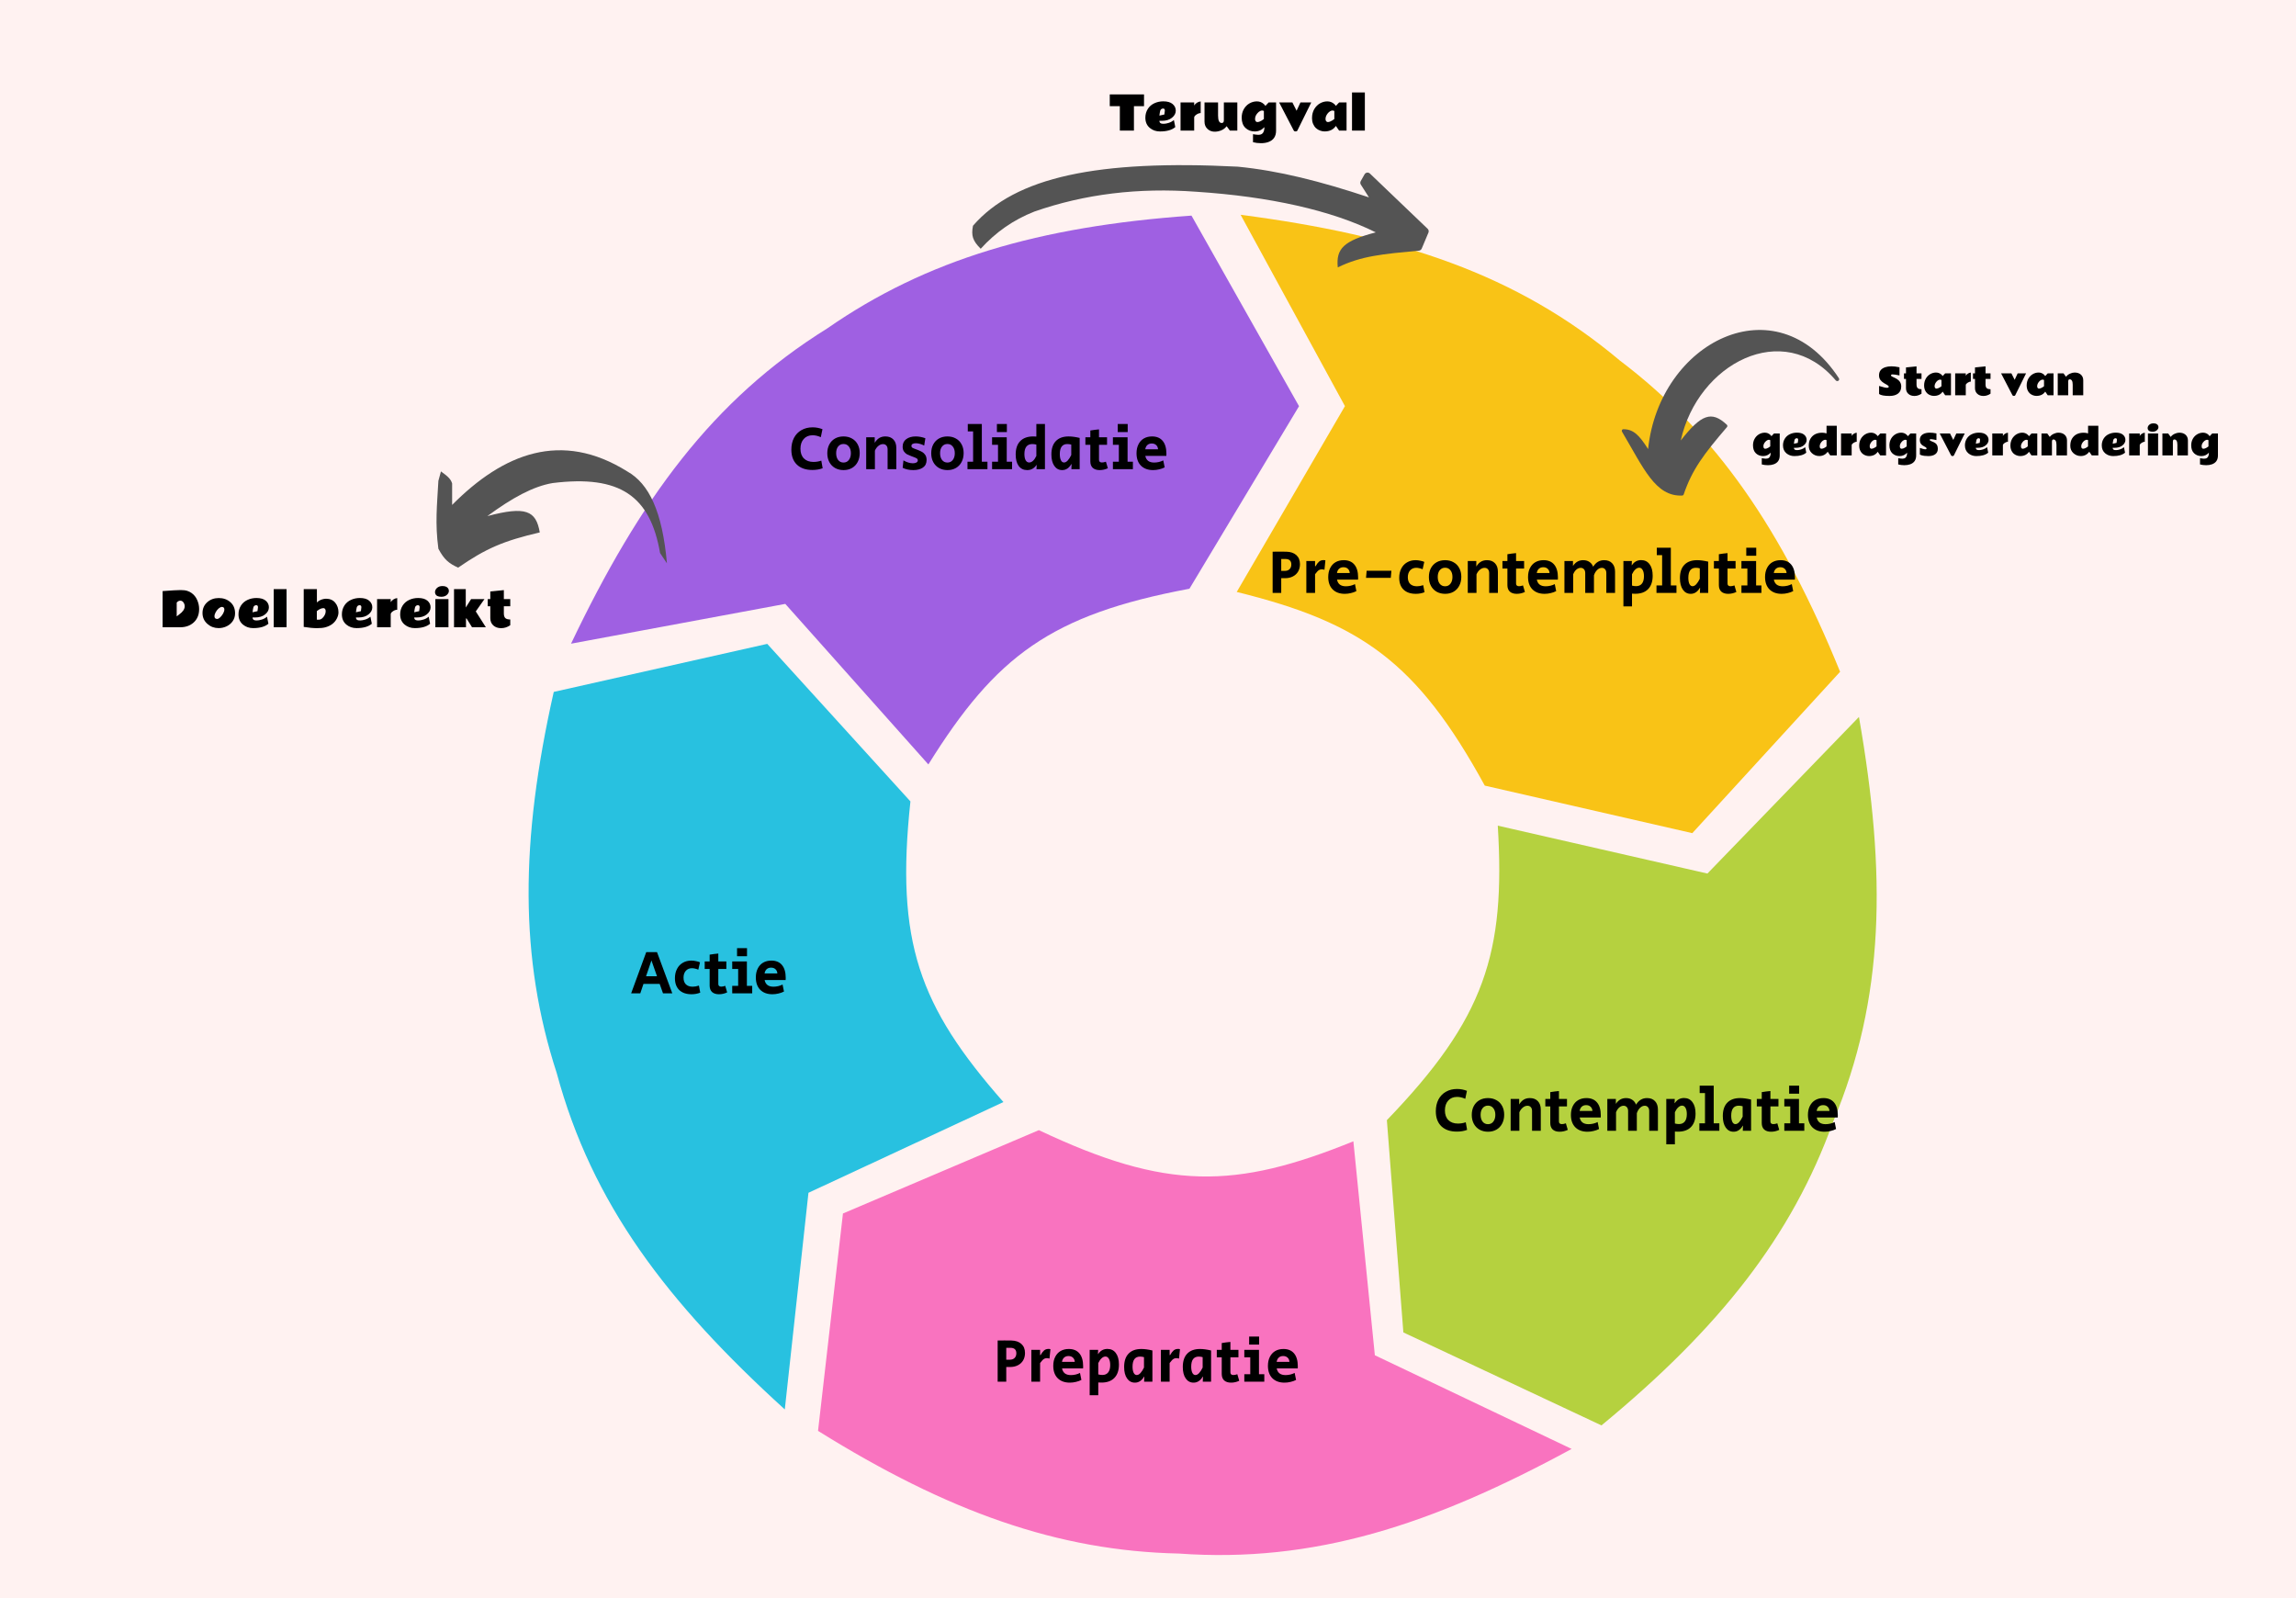 <svg width="1336" height="930" viewBox="0 0 1336 930" fill="none" xmlns="http://www.w3.org/2000/svg">
<rect width="1336" height="930" fill="#FFF2F1"/>
<path d="M490.5 706.112L604.5 657.612C678.748 692.782 718.634 692.078 787.5 664.112L800 788.612L914.5 843.112C832.755 887.519 764.46 909.62 686 903.993C615.757 902.504 551.687 879.759 476 832.612L490.5 706.112Z" fill="#F973BF"/>
<path d="M755.881 236.356L692.113 342.573C611.366 357.726 579.501 381.725 540.197 444.812L456.947 351.399L332.27 374.554C372.338 290.598 414.625 232.593 481.426 191.057C539.147 150.999 604.359 131.77 693.306 125.465L755.881 236.356Z" fill="#9F60E2"/>
<path d="M446.439 374.658L529.765 466.337C520.998 548.024 534.793 585.456 583.872 641.276L470.426 694.066L456.658 820.125C387.816 757.556 344.464 700.343 323.947 624.404C302.229 557.586 302.614 489.6 322.216 402.611L446.439 374.658Z" fill="#28C1E0"/>
<path d="M984.724 484.799L863.963 457.14C824.502 385.081 791.798 362.236 719.63 344.45L782.597 236.322L721.896 124.985C814.141 137.022 882.405 159.222 942.62 209.836C998.612 252.277 1037.13 308.302 1070.72 390.902L984.724 484.799Z" fill="#F9C316"/>
<path d="M816.592 775.319L806.992 651.803C864.011 592.654 876.068 554.627 871.531 480.438L993.514 508.307L1081.69 417.176C1097.7 508.816 1096.86 580.593 1066.5 653.159C1042.68 719.257 1000.68 772.724 931.857 829.416L816.592 775.319Z" fill="#B5D13F"/>
<path d="M384.086 321.809L388.086 327.809C385.423 297.755 377.685 281.422 364.985 274.309C326.717 250.384 292.935 263.726 263.086 293.809V281.309C262.364 279.018 261.108 277.518 256.586 274.309L255.086 279.809C254.306 294.284 253.092 304.303 255.086 319.309C258.552 325.783 261.238 327.834 266.586 330.309C282.717 319.136 293.016 314.716 314.086 309.809C311.914 297.138 306.003 294.353 283.586 300.309C298.119 289.622 310.281 282.991 321.586 281.081C360.76 276.236 378.338 288.555 384.086 321.809Z" fill="#545454"/>
<path d="M566.154 131.369C565.062 137.159 565.982 140.09 570.649 144.75C579.457 135.079 589.587 127.952 601.886 123.106C631.311 112.841 662.398 109.127 696.036 111.571C738.722 114.359 774.827 122.416 800.541 135.209C781.811 140.119 777.339 144.703 778.427 155.586C792.316 148.826 804.668 147.835 825.619 145.852C826.352 145.783 826.994 145.315 827.28 144.636L831.184 135.346C831.505 134.582 831.322 133.699 830.723 133.126L797.126 100.985C796.182 100.082 794.641 100.311 794 101.449L791.792 105.371C791.43 106.014 791.452 106.804 791.848 107.427L796.578 114.849C768.355 105.461 743.975 99.292 720.216 96.979C638.948 92.878 590.835 102.862 566.154 131.369Z" fill="#545454"/>
<path d="M1004.82 247.16C995.872 238.739 989.824 241.18 978 256.311C987.896 211.567 1037.63 185.268 1068.2 221.347C1068.63 221.849 1069.4 221.905 1069.87 221.44C1070.24 221.072 1070.29 220.478 1070 220.042C1033.38 164.124 965.471 199.092 959 261.309C953.733 253.013 950.4 249.797 944.61 249.75C943.869 249.744 943.448 250.561 943.825 251.199C956.412 272.477 963.25 289.043 978.828 288.352C979.231 288.334 979.584 288.059 979.714 287.677C984.642 273.197 991.407 264.233 1004.89 248.526C1005.23 248.127 1005.21 247.52 1004.82 247.16Z" fill="#545454"/>
<path d="M94.622 343.946C99.957 343.55 103.437 343.353 105.063 343.353C106.698 343.353 107.985 343.506 108.926 343.814C109.875 344.113 110.723 344.53 111.47 345.066C112.92 346.095 114.015 347.461 114.753 349.167C115.5 350.872 115.874 352.599 115.874 354.348C115.874 356.097 115.588 357.626 115.017 358.936C114.454 360.236 113.672 361.335 112.67 362.231C110.622 364.086 107.972 365.009 104.72 365H94.622V343.946ZM102.822 350.63V358.659C103.288 358.263 103.793 357.872 104.338 357.485C106.43 355.982 107.476 354.409 107.476 352.766C107.476 351.966 107.238 351.228 106.764 350.551C106.289 349.865 105.669 349.522 104.905 349.522C104.149 349.522 103.455 349.892 102.822 350.63ZM129.809 353.28C129.633 353.192 129.404 353.148 129.123 353.148C128.851 353.148 128.547 353.231 128.213 353.398C127.879 353.557 127.55 353.776 127.225 354.058C126.539 354.655 125.963 355.38 125.498 356.233C125.032 357.085 124.799 357.872 124.799 358.593C124.799 359.305 125.071 359.784 125.616 360.03C125.81 360.118 126.047 360.162 126.328 360.162C126.609 360.162 126.904 360.078 127.211 359.911C127.519 359.735 127.827 359.502 128.134 359.212C128.776 358.606 129.338 357.872 129.822 357.011C130.305 356.141 130.547 355.363 130.547 354.677C130.547 353.992 130.301 353.526 129.809 353.28ZM127.251 365.488C124.737 365.488 122.571 364.692 120.751 363.102C118.809 361.414 117.838 359.292 117.838 356.734C117.838 354.167 118.748 352.071 120.567 350.445C122.386 348.811 124.632 347.993 127.304 347.993C129.976 347.993 132.221 348.793 134.041 350.393C135.86 351.983 136.774 354.115 136.783 356.787C136.792 358.5 136.356 360.017 135.478 361.335C134.599 362.653 133.425 363.673 131.958 364.394C130.49 365.114 128.921 365.479 127.251 365.488ZM150.111 353.306C150.111 352.533 149.751 352.146 149.03 352.146C148.204 352.225 147.668 352.651 147.422 353.425C147.299 353.794 147.211 354.225 147.158 354.717C147.114 355.2 147.044 355.719 146.947 356.272L149.834 355.626L150.085 353.609L150.111 353.306ZM148.332 359.305C148.332 359.305 148.09 359.305 147.606 359.305C147.378 359.305 147.158 359.296 146.947 359.278C146.947 360.324 147.505 360.896 148.622 360.992C148.929 361.019 149.228 361.032 149.518 361.032C150.265 361.032 151.201 360.86 152.326 360.518C153.46 360.175 154.475 359.617 155.372 358.843L156.189 362.943C154.229 364.64 151.267 365.488 147.303 365.488C145.027 365.488 143.071 364.824 141.437 363.497C139.661 362.047 138.773 360.039 138.773 357.472C138.773 355.539 139.274 353.803 140.276 352.265C141.208 350.858 142.469 349.791 144.06 349.061C145.651 348.332 147.369 347.967 149.215 347.967C151.605 347.967 153.412 348.49 154.633 349.536C155.864 350.582 156.475 351.874 156.466 353.412C156.466 354.95 155.732 356.316 154.264 357.512C152.796 358.707 150.819 359.305 148.332 359.305ZM166.749 365H159.274V342.812H166.749V365ZM189.24 365.04C188.062 365.356 186.45 365.514 184.402 365.514C182.354 365.514 179.796 365.272 176.729 364.789V342.812H184.402V350.551C185.536 349.479 186.911 348.797 188.528 348.507C188.968 348.428 189.354 348.389 189.688 348.389C191.982 348.389 193.767 349.158 195.041 350.696C196.315 352.234 196.953 354.115 196.953 356.338C196.953 357.525 196.614 358.76 195.938 360.043C194.619 362.539 192.387 364.205 189.24 365.04ZM188.199 353.873C187.047 353.873 185.769 354.449 184.362 355.6V360.57H185.667C186.546 360.57 187.403 360.039 188.238 358.975C189.082 357.903 189.504 356.804 189.504 355.679C189.504 354.879 189.271 354.33 188.805 354.031C188.638 353.926 188.436 353.873 188.199 353.873ZM210.281 353.306C210.281 352.533 209.921 352.146 209.2 352.146C208.374 352.225 207.838 352.651 207.592 353.425C207.469 353.794 207.381 354.225 207.328 354.717C207.284 355.2 207.214 355.719 207.117 356.272L210.004 355.626L210.255 353.609L210.281 353.306ZM208.501 359.305C208.501 359.305 208.26 359.305 207.776 359.305C207.548 359.305 207.328 359.296 207.117 359.278C207.117 360.324 207.675 360.896 208.792 360.992C209.099 361.019 209.398 361.032 209.688 361.032C210.435 361.032 211.371 360.86 212.496 360.518C213.63 360.175 214.645 359.617 215.542 358.843L216.359 362.943C214.399 364.64 211.437 365.488 207.473 365.488C205.197 365.488 203.241 364.824 201.606 363.497C199.831 362.047 198.943 360.039 198.943 357.472C198.943 355.539 199.444 353.803 200.446 352.265C201.378 350.858 202.639 349.791 204.23 349.061C205.821 348.332 207.539 347.967 209.385 347.967C211.775 347.967 213.582 348.49 214.803 349.536C216.034 350.582 216.645 351.874 216.636 353.412C216.636 354.95 215.902 356.316 214.434 357.512C212.966 358.707 210.989 359.305 208.501 359.305ZM231.138 354.796C230.329 354.796 229.499 355.09 228.646 355.679C227.793 356.268 227.363 356.826 227.354 357.354V365H219.417V348.613H227.354V350.366C227.802 349.689 228.356 349.149 229.015 348.745C229.683 348.34 230.391 348.099 231.138 348.02V354.796ZM244.189 353.306C244.189 352.533 243.829 352.146 243.108 352.146C242.282 352.225 241.746 352.651 241.5 353.425C241.377 353.794 241.289 354.225 241.236 354.717C241.192 355.2 241.122 355.719 241.025 356.272L243.913 355.626L244.163 353.609L244.189 353.306ZM242.41 359.305C242.41 359.305 242.168 359.305 241.685 359.305C241.456 359.305 241.236 359.296 241.025 359.278C241.025 360.324 241.583 360.896 242.7 360.992C243.007 361.019 243.306 361.032 243.596 361.032C244.343 361.032 245.279 360.86 246.404 360.518C247.538 360.175 248.553 359.617 249.45 358.843L250.267 362.943C248.307 364.64 245.345 365.488 241.381 365.488C239.105 365.488 237.149 364.824 235.515 363.497C233.739 362.047 232.852 360.039 232.852 357.472C232.852 355.539 233.353 353.803 234.354 352.265C235.286 350.858 236.547 349.791 238.138 349.061C239.729 348.332 241.447 347.967 243.293 347.967C245.684 347.967 247.49 348.49 248.711 349.536C249.942 350.582 250.553 351.874 250.544 353.412C250.544 354.95 249.81 356.316 248.342 357.512C246.875 358.707 244.897 359.305 242.41 359.305ZM257.386 341.019C258.678 341.019 259.636 341.292 260.26 341.836C260.884 342.373 261.192 343.058 261.183 343.893C261.183 344.728 260.783 345.497 259.983 346.2C259.192 346.903 258.133 347.255 256.806 347.255C254.943 347.255 253.783 346.692 253.326 345.567C253.194 345.251 253.128 344.899 253.128 344.513C253.128 344.126 253.22 343.722 253.405 343.3C253.589 342.878 253.866 342.5 254.235 342.166C255.053 341.401 256.103 341.019 257.386 341.019ZM260.959 365H253.326V348.613H260.959V365ZM271.374 359.687C271.251 359.889 271.176 360.039 271.15 360.135V365H264.189V342.812H271.018V353.504L274.129 348.613H281.895L276.845 355.771L282.712 365H274.67L271.374 359.687ZM296.911 363.813C295.241 364.947 293.47 365.514 291.598 365.514C289.734 365.514 288.218 364.987 287.049 363.932C285.88 362.869 285.296 361.44 285.296 359.647V352.792H283.793V348.613H285.296V344.183L293.18 343.379V348.613H296.911V352.792H293.18V356.932C293.18 358.171 293.457 359.072 294.01 359.634C294.573 360.188 295.54 360.465 296.911 360.465V363.813Z" fill="black"/>
<path d="M472.716 273.468C468.876 273.468 465.876 272.436 463.716 270.372C461.556 268.308 460.476 265.392 460.476 261.624C460.476 259.056 460.98 256.788 461.988 254.82C463.02 252.852 464.472 251.34 466.344 250.284C468.216 249.204 470.376 248.664 472.824 248.664C474.816 248.664 476.736 249.024 478.584 249.744L477.612 254.388C475.98 253.644 474.396 253.272 472.86 253.272C470.676 253.272 468.948 253.992 467.676 255.432C466.404 256.848 465.768 258.744 465.768 261.12C465.768 263.544 466.44 265.428 467.784 266.772C469.128 268.116 470.988 268.788 473.364 268.788C474.924 268.788 476.436 268.536 477.9 268.032L478.692 272.46C476.94 273.132 474.948 273.468 472.716 273.468ZM490.861 273.54C488.989 273.54 487.333 273.132 485.893 272.316C484.477 271.5 483.373 270.36 482.581 268.896C481.789 267.408 481.393 265.692 481.393 263.748C481.393 261.804 481.777 260.1 482.545 258.636C483.337 257.148 484.441 255.996 485.857 255.18C487.297 254.364 488.953 253.956 490.825 253.956C492.697 253.956 494.341 254.364 495.757 255.18C497.197 255.972 498.301 257.1 499.069 258.564C499.861 260.028 500.257 261.72 500.257 263.64C500.257 265.584 499.861 267.312 499.069 268.824C498.301 270.312 497.197 271.476 495.757 272.316C494.341 273.132 492.709 273.54 490.861 273.54ZM490.825 269.148C492.121 269.148 493.153 268.656 493.921 267.672C494.713 266.664 495.109 265.344 495.109 263.712C495.109 262.08 494.713 260.784 493.921 259.824C493.153 258.84 492.121 258.348 490.825 258.348C489.529 258.348 488.485 258.84 487.693 259.824C486.925 260.784 486.541 262.08 486.541 263.712C486.541 265.344 486.925 266.664 487.693 267.672C488.485 268.656 489.529 269.148 490.825 269.148ZM504.02 254.46H508.988V257.664C509.756 256.392 510.644 255.456 511.652 254.856C512.66 254.256 513.836 253.956 515.18 253.956C517.172 253.956 518.732 254.556 519.86 255.756C520.988 256.932 521.552 258.576 521.552 260.688V273H516.476V261.48C516.476 260.52 516.236 259.776 515.756 259.248C515.276 258.696 514.628 258.42 513.812 258.42C512.852 258.42 511.94 258.78 511.076 259.5C510.212 260.22 509.552 261.132 509.096 262.236V273H504.02V254.46ZM531.427 273.54C530.251 273.54 529.111 273.42 528.007 273.18C526.927 272.94 526.003 272.616 525.235 272.208L525.703 267.888C526.519 268.392 527.419 268.8 528.403 269.112C529.387 269.424 530.311 269.58 531.175 269.58C531.991 269.58 532.675 269.436 533.227 269.148C533.779 268.836 534.055 268.392 534.055 267.816C534.055 267.36 533.863 267.012 533.479 266.772C533.095 266.508 532.363 266.184 531.283 265.8L530.311 265.44C529.279 265.056 528.439 264.696 527.791 264.36C527.143 264 526.555 263.46 526.027 262.74C525.499 262.02 525.235 261.072 525.235 259.896C525.235 258.024 525.931 256.572 527.323 255.54C528.739 254.484 530.575 253.956 532.831 253.956C534.607 253.956 536.479 254.304 538.447 255L537.763 259.284C537.067 258.876 536.275 258.552 535.387 258.312C534.523 258.048 533.707 257.916 532.939 257.916C532.147 257.916 531.511 258.048 531.031 258.312C530.575 258.576 530.347 258.96 530.347 259.464C530.347 259.944 530.539 260.304 530.923 260.544C531.307 260.784 531.955 261.06 532.867 261.372C533.587 261.636 534.007 261.792 534.127 261.84C535.135 262.248 535.975 262.644 536.647 263.028C537.319 263.412 537.907 263.988 538.411 264.756C538.915 265.5 539.167 266.46 539.167 267.636C539.167 269.604 538.459 271.08 537.043 272.064C535.627 273.048 533.755 273.54 531.427 273.54ZM551.33 273.54C549.458 273.54 547.802 273.132 546.362 272.316C544.946 271.5 543.842 270.36 543.05 268.896C542.258 267.408 541.862 265.692 541.862 263.748C541.862 261.804 542.246 260.1 543.014 258.636C543.806 257.148 544.91 255.996 546.326 255.18C547.766 254.364 549.422 253.956 551.294 253.956C553.166 253.956 554.81 254.364 556.226 255.18C557.666 255.972 558.77 257.1 559.538 258.564C560.33 260.028 560.726 261.72 560.726 263.64C560.726 265.584 560.33 267.312 559.538 268.824C558.77 270.312 557.666 271.476 556.226 272.316C554.81 273.132 553.178 273.54 551.33 273.54ZM551.294 269.148C552.59 269.148 553.622 268.656 554.39 267.672C555.182 266.664 555.578 265.344 555.578 263.712C555.578 262.08 555.182 260.784 554.39 259.824C553.622 258.84 552.59 258.348 551.294 258.348C549.998 258.348 548.954 258.84 548.162 259.824C547.394 260.784 547.01 262.08 547.01 263.712C547.01 265.344 547.394 266.664 548.162 267.672C548.954 268.656 549.998 269.148 551.294 269.148ZM562.957 268.644H566.233V251.04H563.137V246.72H571.309V268.644H574.585V273H562.957V268.644ZM580.078 246.72H585.874V251.4H580.078V246.72ZM577.27 268.644H580.726V258.816H577.27V254.46H585.802V268.644H588.898V273H577.27V268.644ZM597.706 273.54C595.618 273.54 593.974 272.748 592.774 271.164C591.598 269.556 591.01 267.324 591.01 264.468C591.01 261.084 591.886 258.492 593.638 256.692C595.414 254.868 597.934 253.956 601.198 253.956C601.606 253.956 602.218 253.98 603.034 254.028V246.72H608.038V273H603.106L603.214 270.588H603.07C602.446 271.548 601.678 272.28 600.766 272.784C599.878 273.288 598.858 273.54 597.706 273.54ZM598.858 269.112C599.626 269.112 600.37 268.788 601.09 268.14C601.81 267.468 602.458 266.52 603.034 265.296V258.708C602.218 258.492 601.438 258.384 600.694 258.384C599.182 258.384 598.03 258.876 597.238 259.86C596.47 260.844 596.086 262.284 596.086 264.18C596.086 265.716 596.326 266.928 596.806 267.816C597.31 268.68 597.994 269.112 598.858 269.112ZM618.052 273.54C616.132 273.54 614.608 272.724 613.48 271.092C612.352 269.46 611.788 267.24 611.788 264.432C611.788 261.024 612.652 258.432 614.38 256.656C616.108 254.856 618.592 253.956 621.832 253.956C623.656 253.956 625.792 254.244 628.24 254.82V273H623.416L623.524 270.048H623.38C622.756 271.176 621.988 272.04 621.076 272.64C620.188 273.24 619.18 273.54 618.052 273.54ZM619.132 269.112C619.876 269.112 620.608 268.716 621.328 267.924C622.048 267.132 622.72 266.076 623.344 264.756V258.708C622.576 258.492 621.808 258.384 621.04 258.384C619.6 258.384 618.508 258.876 617.764 259.86C617.044 260.844 616.684 262.296 616.684 264.216C616.684 265.728 616.9 266.928 617.332 267.816C617.764 268.68 618.364 269.112 619.132 269.112ZM639.882 273.54C638.154 273.54 636.81 273.108 635.85 272.244C634.914 271.356 634.446 270.108 634.446 268.5V258.816H631.566V254.46H634.446V250.5C636.15 250.212 637.83 249.996 639.486 249.852V254.46H644.166V258.816H639.486V267.564C639.486 268.068 639.63 268.452 639.918 268.716C640.23 268.98 640.662 269.112 641.214 269.112C641.886 269.112 642.654 268.956 643.518 268.644L644.634 272.46C643.098 273.18 641.514 273.54 639.882 273.54ZM650.391 246.72H656.187V251.4H650.391V246.72ZM647.583 268.644H651.039V258.816H647.583V254.46H656.115V268.644H659.211V273H647.583V268.644ZM670.971 273.54C667.971 273.54 665.607 272.676 663.879 270.948C662.175 269.22 661.323 266.82 661.323 263.748C661.323 261.756 661.695 260.028 662.439 258.564C663.183 257.076 664.227 255.936 665.571 255.144C666.939 254.352 668.535 253.956 670.359 253.956C673.047 253.956 675.111 254.82 676.551 256.548C677.991 258.276 678.711 260.772 678.711 264.036C678.711 264.588 678.699 264.996 678.675 265.26H666.435C666.675 266.532 667.227 267.504 668.091 268.176C668.955 268.824 670.119 269.148 671.583 269.148C672.471 269.148 673.395 269.04 674.355 268.824C675.315 268.584 676.155 268.272 676.875 267.888L677.703 271.956C676.743 272.46 675.675 272.844 674.499 273.108C673.347 273.396 672.171 273.54 670.971 273.54ZM673.851 261.444C673.779 260.412 673.419 259.596 672.771 258.996C672.123 258.372 671.259 258.06 670.179 258.06C669.147 258.06 668.295 258.36 667.623 258.96C666.975 259.56 666.567 260.388 666.399 261.444H673.851Z" fill="black"/>
<path d="M740.52 321.024C741.216 321 742.536 320.988 744.48 320.988C746.448 320.988 747.78 321 748.476 321.024C750.948 321.072 752.892 321.732 754.308 323.004C755.724 324.276 756.432 326.04 756.432 328.296C756.432 329.904 756.072 331.332 755.352 332.58C754.632 333.804 753.612 334.752 752.292 335.424C750.996 336.096 749.52 336.432 747.864 336.432H745.524V345H740.52V321.024ZM747.648 332.184C748.824 332.184 749.736 331.848 750.384 331.176C751.056 330.504 751.392 329.592 751.392 328.44C751.392 326.328 750.228 325.272 747.9 325.272H745.524V332.184H747.648ZM760.136 326.46H765.212V329.484H765.5C766.196 328.26 766.88 327.36 767.552 326.784C768.248 326.208 769.112 325.92 770.144 325.92C770.576 325.92 770.936 325.968 771.224 326.064L770.684 331.536C770.06 331.368 769.556 331.284 769.172 331.284C768.62 331.284 768.128 331.392 767.696 331.608C767.288 331.824 766.916 332.112 766.58 332.472C766.268 332.832 765.812 333.384 765.212 334.128V345H760.136V326.46ZM782.522 345.54C779.522 345.54 777.158 344.676 775.43 342.948C773.726 341.22 772.874 338.82 772.874 335.748C772.874 333.756 773.246 332.028 773.99 330.564C774.734 329.076 775.778 327.936 777.122 327.144C778.49 326.352 780.086 325.956 781.91 325.956C784.598 325.956 786.662 326.82 788.102 328.548C789.542 330.276 790.262 332.772 790.262 336.036C790.262 336.588 790.25 336.996 790.226 337.26H777.986C778.226 338.532 778.778 339.504 779.642 340.176C780.506 340.824 781.67 341.148 783.134 341.148C784.022 341.148 784.946 341.04 785.906 340.824C786.866 340.584 787.706 340.272 788.426 339.888L789.254 343.956C788.294 344.46 787.226 344.844 786.05 345.108C784.898 345.396 783.722 345.54 782.522 345.54ZM785.402 333.444C785.33 332.412 784.97 331.596 784.322 330.996C783.674 330.372 782.81 330.06 781.73 330.06C780.698 330.06 779.846 330.36 779.174 330.96C778.526 331.56 778.118 332.388 777.95 333.444H785.402ZM795.227 332.112H809.627L809.267 336.252H794.867L795.227 332.112ZM823.863 345.54C820.791 345.54 818.403 344.724 816.699 343.092C815.019 341.46 814.179 339.156 814.179 336.18C814.179 334.164 814.575 332.388 815.367 330.852C816.159 329.292 817.275 328.092 818.715 327.252C820.155 326.388 821.823 325.956 823.719 325.956C824.607 325.956 825.531 326.064 826.491 326.28C827.475 326.472 828.231 326.7 828.759 326.964L827.787 331.248C827.235 330.984 826.623 330.78 825.951 330.636C825.303 330.468 824.691 330.384 824.115 330.384C822.627 330.384 821.427 330.888 820.515 331.896C819.627 332.904 819.183 334.236 819.183 335.892C819.183 337.572 819.639 338.868 820.551 339.78C821.487 340.692 822.807 341.148 824.511 341.148C825.639 341.148 826.851 340.932 828.147 340.5L828.903 344.604C827.343 345.228 825.663 345.54 823.863 345.54ZM840.912 345.54C839.04 345.54 837.384 345.132 835.944 344.316C834.528 343.5 833.424 342.36 832.632 340.896C831.84 339.408 831.444 337.692 831.444 335.748C831.444 333.804 831.828 332.1 832.596 330.636C833.388 329.148 834.492 327.996 835.908 327.18C837.348 326.364 839.004 325.956 840.876 325.956C842.748 325.956 844.392 326.364 845.808 327.18C847.248 327.972 848.352 329.1 849.12 330.564C849.912 332.028 850.308 333.72 850.308 335.64C850.308 337.584 849.912 339.312 849.12 340.824C848.352 342.312 847.248 343.476 845.808 344.316C844.392 345.132 842.76 345.54 840.912 345.54ZM840.876 341.148C842.172 341.148 843.204 340.656 843.972 339.672C844.764 338.664 845.16 337.344 845.16 335.712C845.16 334.08 844.764 332.784 843.972 331.824C843.204 330.84 842.172 330.348 840.876 330.348C839.58 330.348 838.536 330.84 837.744 331.824C836.976 332.784 836.592 334.08 836.592 335.712C836.592 337.344 836.976 338.664 837.744 339.672C838.536 340.656 839.58 341.148 840.876 341.148ZM854.07 326.46H859.038V329.664C859.806 328.392 860.694 327.456 861.702 326.856C862.71 326.256 863.886 325.956 865.23 325.956C867.222 325.956 868.782 326.556 869.91 327.756C871.038 328.932 871.602 330.576 871.602 332.688V345H866.526V333.48C866.526 332.52 866.286 331.776 865.806 331.248C865.326 330.696 864.678 330.42 863.862 330.42C862.902 330.42 861.99 330.78 861.126 331.5C860.262 332.22 859.602 333.132 859.146 334.236V345H854.07V326.46ZM882.566 345.54C880.838 345.54 879.494 345.108 878.534 344.244C877.598 343.356 877.13 342.108 877.13 340.5V330.816H874.25V326.46H877.13V322.5C878.834 322.212 880.514 321.996 882.17 321.852V326.46H886.85V330.816H882.17V339.564C882.17 340.068 882.314 340.452 882.602 340.716C882.914 340.98 883.346 341.112 883.898 341.112C884.57 341.112 885.338 340.956 886.202 340.644L887.318 344.46C885.782 345.18 884.198 345.54 882.566 345.54ZM898.783 345.54C895.783 345.54 893.419 344.676 891.691 342.948C889.987 341.22 889.135 338.82 889.135 335.748C889.135 333.756 889.507 332.028 890.251 330.564C890.995 329.076 892.039 327.936 893.383 327.144C894.751 326.352 896.347 325.956 898.171 325.956C900.859 325.956 902.923 326.82 904.363 328.548C905.803 330.276 906.523 332.772 906.523 336.036C906.523 336.588 906.511 336.996 906.487 337.26H894.247C894.487 338.532 895.039 339.504 895.903 340.176C896.767 340.824 897.931 341.148 899.395 341.148C900.283 341.148 901.207 341.04 902.167 340.824C903.127 340.584 903.967 340.272 904.687 339.888L905.515 343.956C904.555 344.46 903.487 344.844 902.311 345.108C901.159 345.396 899.983 345.54 898.783 345.54ZM901.663 333.444C901.591 332.412 901.231 331.596 900.583 330.996C899.935 330.372 899.071 330.06 897.991 330.06C896.959 330.06 896.107 330.36 895.435 330.96C894.787 331.56 894.379 332.388 894.211 333.444H901.663ZM910.32 326.46H915.288V329.34C916.752 327.084 918.732 325.956 921.228 325.956C922.644 325.956 923.844 326.292 924.828 326.964C925.836 327.612 926.568 328.548 927.024 329.772C927.864 328.452 928.8 327.492 929.832 326.892C930.888 326.268 932.088 325.956 933.432 325.956C935.424 325.956 936.972 326.556 938.076 327.756C939.204 328.932 939.768 330.576 939.768 332.688V345H934.692V333.48C934.692 332.52 934.452 331.776 933.972 331.248C933.516 330.696 932.892 330.42 932.1 330.42C931.116 330.42 930.204 330.828 929.364 331.644C928.524 332.46 927.9 333.504 927.492 334.776V345H922.416V333.48C922.416 332.544 922.176 331.8 921.696 331.248C921.216 330.696 920.58 330.42 919.788 330.42C918.9 330.42 918.06 330.756 917.268 331.428C916.5 332.076 915.876 333 915.396 334.2V345H910.32V326.46ZM944.633 326.46H949.565L949.457 328.872H949.601C950.225 327.912 950.981 327.18 951.869 326.676C952.781 326.172 953.813 325.92 954.965 325.92C957.053 325.92 958.685 326.724 959.861 328.332C961.061 329.916 961.661 332.136 961.661 334.992C961.661 338.376 960.773 340.98 958.997 342.804C957.245 344.604 954.737 345.504 951.473 345.504C951.065 345.504 950.453 345.48 949.637 345.432V352.848H944.633V326.46ZM951.977 341.076C953.489 341.076 954.629 340.584 955.397 339.6C956.189 338.616 956.585 337.176 956.585 335.28C956.585 333.744 956.333 332.544 955.829 331.68C955.349 330.792 954.677 330.348 953.813 330.348C953.045 330.348 952.301 330.684 951.581 331.356C950.861 332.004 950.213 332.94 949.637 334.164V340.752C950.453 340.968 951.233 341.076 951.977 341.076ZM963.879 340.644H967.155V323.04H964.059V318.72H972.231V340.644H975.507V345H963.879V340.644ZM983.782 345.54C981.862 345.54 980.338 344.724 979.21 343.092C978.082 341.46 977.518 339.24 977.518 336.432C977.518 333.024 978.382 330.432 980.11 328.656C981.838 326.856 984.322 325.956 987.562 325.956C989.386 325.956 991.522 326.244 993.97 326.82V345H989.146L989.254 342.048H989.11C988.486 343.176 987.718 344.04 986.806 344.64C985.918 345.24 984.91 345.54 983.782 345.54ZM984.862 341.112C985.606 341.112 986.338 340.716 987.058 339.924C987.778 339.132 988.45 338.076 989.074 336.756V330.708C988.306 330.492 987.538 330.384 986.77 330.384C985.33 330.384 984.238 330.876 983.494 331.86C982.774 332.844 982.414 334.296 982.414 336.216C982.414 337.728 982.63 338.928 983.062 339.816C983.494 340.68 984.094 341.112 984.862 341.112ZM1005.61 345.54C1003.88 345.54 1002.54 345.108 1001.58 344.244C1000.64 343.356 1000.18 342.108 1000.18 340.5V330.816H997.297V326.46H1000.18V322.5C1001.88 322.212 1003.56 321.996 1005.22 321.852V326.46H1009.9V330.816H1005.22V339.564C1005.22 340.068 1005.36 340.452 1005.65 340.716C1005.96 340.98 1006.39 341.112 1006.94 341.112C1007.62 341.112 1008.38 340.956 1009.25 340.644L1010.36 344.46C1008.83 345.18 1007.24 345.54 1005.61 345.54ZM1016.12 318.72H1021.92V323.4H1016.12V318.72ZM1013.31 340.644H1016.77V330.816H1013.31V326.46H1021.85V340.644H1024.94V345H1013.31V340.644ZM1036.7 345.54C1033.7 345.54 1031.34 344.676 1029.61 342.948C1027.91 341.22 1027.05 338.82 1027.05 335.748C1027.05 333.756 1027.43 332.028 1028.17 330.564C1028.91 329.076 1029.96 327.936 1031.3 327.144C1032.67 326.352 1034.27 325.956 1036.09 325.956C1038.78 325.956 1040.84 326.82 1042.28 328.548C1043.72 330.276 1044.44 332.772 1044.44 336.036C1044.44 336.588 1044.43 336.996 1044.41 337.26H1032.17C1032.41 338.532 1032.96 339.504 1033.82 340.176C1034.69 340.824 1035.85 341.148 1037.31 341.148C1038.2 341.148 1039.13 341.04 1040.09 340.824C1041.05 340.584 1041.89 340.272 1042.61 339.888L1043.43 343.956C1042.47 344.46 1041.41 344.844 1040.23 345.108C1039.08 345.396 1037.9 345.54 1036.7 345.54ZM1039.58 333.444C1039.51 332.412 1039.15 331.596 1038.5 330.996C1037.85 330.372 1036.99 330.06 1035.91 330.06C1034.88 330.06 1034.03 330.36 1033.35 330.96C1032.71 331.56 1032.3 332.388 1032.13 333.444H1039.58Z" fill="black"/>
<path d="M847.716 658.468C843.876 658.468 840.876 657.436 838.716 655.372C836.556 653.308 835.476 650.392 835.476 646.624C835.476 644.056 835.98 641.788 836.988 639.82C838.02 637.852 839.472 636.34 841.344 635.284C843.216 634.204 845.376 633.664 847.824 633.664C849.816 633.664 851.736 634.024 853.584 634.744L852.612 639.388C850.98 638.644 849.396 638.272 847.86 638.272C845.676 638.272 843.948 638.992 842.676 640.432C841.404 641.848 840.768 643.744 840.768 646.12C840.768 648.544 841.44 650.428 842.784 651.772C844.128 653.116 845.988 653.788 848.364 653.788C849.924 653.788 851.436 653.536 852.9 653.032L853.692 657.46C851.94 658.132 849.948 658.468 847.716 658.468ZM865.861 658.54C863.989 658.54 862.333 658.132 860.893 657.316C859.477 656.5 858.373 655.36 857.581 653.896C856.789 652.408 856.393 650.692 856.393 648.748C856.393 646.804 856.777 645.1 857.545 643.636C858.337 642.148 859.441 640.996 860.857 640.18C862.297 639.364 863.953 638.956 865.825 638.956C867.697 638.956 869.341 639.364 870.757 640.18C872.197 640.972 873.301 642.1 874.069 643.564C874.861 645.028 875.257 646.72 875.257 648.64C875.257 650.584 874.861 652.312 874.069 653.824C873.301 655.312 872.197 656.476 870.757 657.316C869.341 658.132 867.709 658.54 865.861 658.54ZM865.825 654.148C867.121 654.148 868.153 653.656 868.921 652.672C869.713 651.664 870.109 650.344 870.109 648.712C870.109 647.08 869.713 645.784 868.921 644.824C868.153 643.84 867.121 643.348 865.825 643.348C864.529 643.348 863.485 643.84 862.693 644.824C861.925 645.784 861.541 647.08 861.541 648.712C861.541 650.344 861.925 651.664 862.693 652.672C863.485 653.656 864.529 654.148 865.825 654.148ZM879.02 639.46H883.988V642.664C884.756 641.392 885.644 640.456 886.652 639.856C887.66 639.256 888.836 638.956 890.18 638.956C892.172 638.956 893.732 639.556 894.86 640.756C895.988 641.932 896.552 643.576 896.552 645.688V658H891.476V646.48C891.476 645.52 891.236 644.776 890.756 644.248C890.276 643.696 889.628 643.42 888.812 643.42C887.852 643.42 886.94 643.78 886.076 644.5C885.212 645.22 884.552 646.132 884.096 647.236V658H879.02V639.46ZM907.515 658.54C905.787 658.54 904.443 658.108 903.483 657.244C902.547 656.356 902.079 655.108 902.079 653.5V643.816H899.199V639.46H902.079V635.5C903.783 635.212 905.463 634.996 907.119 634.852V639.46H911.799V643.816H907.119V652.564C907.119 653.068 907.263 653.452 907.551 653.716C907.863 653.98 908.295 654.112 908.847 654.112C909.519 654.112 910.287 653.956 911.151 653.644L912.267 657.46C910.731 658.18 909.147 658.54 907.515 658.54ZM923.733 658.54C920.733 658.54 918.369 657.676 916.641 655.948C914.937 654.22 914.085 651.82 914.085 648.748C914.085 646.756 914.457 645.028 915.201 643.564C915.945 642.076 916.989 640.936 918.333 640.144C919.701 639.352 921.297 638.956 923.121 638.956C925.809 638.956 927.873 639.82 929.313 641.548C930.753 643.276 931.473 645.772 931.473 649.036C931.473 649.588 931.461 649.996 931.437 650.26H919.197C919.437 651.532 919.989 652.504 920.853 653.176C921.717 653.824 922.881 654.148 924.345 654.148C925.233 654.148 926.157 654.04 927.117 653.824C928.077 653.584 928.917 653.272 929.637 652.888L930.465 656.956C929.505 657.46 928.437 657.844 927.261 658.108C926.109 658.396 924.933 658.54 923.733 658.54ZM926.613 646.444C926.541 645.412 926.181 644.596 925.533 643.996C924.885 643.372 924.021 643.06 922.941 643.06C921.909 643.06 921.057 643.36 920.385 643.96C919.737 644.56 919.329 645.388 919.161 646.444H926.613ZM935.27 639.46H940.238V642.34C941.702 640.084 943.682 638.956 946.178 638.956C947.594 638.956 948.794 639.292 949.778 639.964C950.786 640.612 951.518 641.548 951.974 642.772C952.814 641.452 953.75 640.492 954.782 639.892C955.838 639.268 957.038 638.956 958.382 638.956C960.374 638.956 961.922 639.556 963.026 640.756C964.154 641.932 964.718 643.576 964.718 645.688V658H959.642V646.48C959.642 645.52 959.402 644.776 958.922 644.248C958.466 643.696 957.842 643.42 957.05 643.42C956.066 643.42 955.154 643.828 954.314 644.644C953.474 645.46 952.85 646.504 952.442 647.776V658H947.366V646.48C947.366 645.544 947.126 644.8 946.646 644.248C946.166 643.696 945.53 643.42 944.738 643.42C943.85 643.42 943.01 643.756 942.218 644.428C941.45 645.076 940.826 646 940.346 647.2V658H935.27V639.46ZM969.582 639.46H974.514L974.406 641.872H974.55C975.174 640.912 975.93 640.18 976.818 639.676C977.73 639.172 978.762 638.92 979.914 638.92C982.002 638.92 983.634 639.724 984.81 641.332C986.01 642.916 986.61 645.136 986.61 647.992C986.61 651.376 985.722 653.98 983.946 655.804C982.194 657.604 979.686 658.504 976.422 658.504C976.014 658.504 975.402 658.48 974.586 658.432V665.848H969.582V639.46ZM976.926 654.076C978.438 654.076 979.578 653.584 980.346 652.6C981.138 651.616 981.534 650.176 981.534 648.28C981.534 646.744 981.282 645.544 980.778 644.68C980.298 643.792 979.626 643.348 978.762 643.348C977.994 643.348 977.25 643.684 976.53 644.356C975.81 645.004 975.162 645.94 974.586 647.164V653.752C975.402 653.968 976.182 654.076 976.926 654.076ZM988.828 653.644H992.104V636.04H989.008V631.72H997.18V653.644H1000.46V658H988.828V653.644ZM1008.73 658.54C1006.81 658.54 1005.29 657.724 1004.16 656.092C1003.03 654.46 1002.47 652.24 1002.47 649.432C1002.47 646.024 1003.33 643.432 1005.06 641.656C1006.79 639.856 1009.27 638.956 1012.51 638.956C1014.34 638.956 1016.47 639.244 1018.92 639.82V658H1014.1L1014.2 655.048H1014.06C1013.44 656.176 1012.67 657.04 1011.76 657.64C1010.87 658.24 1009.86 658.54 1008.73 658.54ZM1009.81 654.112C1010.56 654.112 1011.29 653.716 1012.01 652.924C1012.73 652.132 1013.4 651.076 1014.02 649.756V643.708C1013.26 643.492 1012.49 643.384 1011.72 643.384C1010.28 643.384 1009.19 643.876 1008.44 644.86C1007.72 645.844 1007.36 647.296 1007.36 649.216C1007.36 650.728 1007.58 651.928 1008.01 652.816C1008.44 653.68 1009.04 654.112 1009.81 654.112ZM1030.56 658.54C1028.83 658.54 1027.49 658.108 1026.53 657.244C1025.59 656.356 1025.13 655.108 1025.13 653.5V643.816H1022.25V639.46H1025.13V635.5C1026.83 635.212 1028.51 634.996 1030.17 634.852V639.46H1034.85V643.816H1030.17V652.564C1030.17 653.068 1030.31 653.452 1030.6 653.716C1030.91 653.98 1031.34 654.112 1031.89 654.112C1032.57 654.112 1033.33 653.956 1034.2 653.644L1035.31 657.46C1033.78 658.18 1032.19 658.54 1030.56 658.54ZM1041.07 631.72H1046.87V636.4H1041.07V631.72ZM1038.26 653.644H1041.72V643.816H1038.26V639.46H1046.79V653.644H1049.89V658H1038.26V653.644ZM1061.65 658.54C1058.65 658.54 1056.29 657.676 1054.56 655.948C1052.85 654.22 1052 651.82 1052 648.748C1052 646.756 1052.37 645.028 1053.12 643.564C1053.86 642.076 1054.91 640.936 1056.25 640.144C1057.62 639.352 1059.21 638.956 1061.04 638.956C1063.73 638.956 1065.79 639.82 1067.23 641.548C1068.67 643.276 1069.39 645.772 1069.39 649.036C1069.39 649.588 1069.38 649.996 1069.35 650.26H1057.11C1057.35 651.532 1057.91 652.504 1058.77 653.176C1059.63 653.824 1060.8 654.148 1062.26 654.148C1063.15 654.148 1064.07 654.04 1065.03 653.824C1065.99 653.584 1066.83 653.272 1067.55 652.888L1068.38 656.956C1067.42 657.46 1066.35 657.844 1065.18 658.108C1064.03 658.396 1062.85 658.54 1061.65 658.54ZM1064.53 646.444C1064.46 645.412 1064.1 644.596 1063.45 643.996C1062.8 643.372 1061.94 643.06 1060.86 643.06C1059.83 643.06 1058.97 643.36 1058.3 643.96C1057.65 644.56 1057.25 645.388 1057.08 646.444H1064.53Z" fill="black"/>
<path d="M580.52 780.024C581.216 780 582.536 779.988 584.48 779.988C586.448 779.988 587.78 780 588.476 780.024C590.948 780.072 592.892 780.732 594.308 782.004C595.724 783.276 596.432 785.04 596.432 787.296C596.432 788.904 596.072 790.332 595.352 791.58C594.632 792.804 593.612 793.752 592.292 794.424C590.996 795.096 589.52 795.432 587.864 795.432H585.524V804H580.52V780.024ZM587.648 791.184C588.824 791.184 589.736 790.848 590.384 790.176C591.056 789.504 591.392 788.592 591.392 787.44C591.392 785.328 590.228 784.272 587.9 784.272H585.524V791.184H587.648ZM600.136 785.46H605.212V788.484H605.5C606.196 787.26 606.88 786.36 607.552 785.784C608.248 785.208 609.112 784.92 610.144 784.92C610.576 784.92 610.936 784.968 611.224 785.064L610.684 790.536C610.06 790.368 609.556 790.284 609.172 790.284C608.62 790.284 608.128 790.392 607.696 790.608C607.288 790.824 606.916 791.112 606.58 791.472C606.268 791.832 605.812 792.384 605.212 793.128V804H600.136V785.46ZM622.522 804.54C619.522 804.54 617.158 803.676 615.43 801.948C613.726 800.22 612.874 797.82 612.874 794.748C612.874 792.756 613.246 791.028 613.99 789.564C614.734 788.076 615.778 786.936 617.122 786.144C618.49 785.352 620.086 784.956 621.91 784.956C624.598 784.956 626.662 785.82 628.102 787.548C629.542 789.276 630.262 791.772 630.262 795.036C630.262 795.588 630.25 795.996 630.226 796.26H617.986C618.226 797.532 618.778 798.504 619.642 799.176C620.506 799.824 621.67 800.148 623.134 800.148C624.022 800.148 624.946 800.04 625.906 799.824C626.866 799.584 627.706 799.272 628.426 798.888L629.254 802.956C628.294 803.46 627.226 803.844 626.05 804.108C624.898 804.396 623.722 804.54 622.522 804.54ZM625.402 792.444C625.33 791.412 624.97 790.596 624.322 789.996C623.674 789.372 622.81 789.06 621.73 789.06C620.698 789.06 619.846 789.36 619.174 789.96C618.526 790.56 618.118 791.388 617.95 792.444H625.402ZM634.059 785.46H638.991L638.883 787.872H639.027C639.651 786.912 640.407 786.18 641.295 785.676C642.207 785.172 643.239 784.92 644.391 784.92C646.479 784.92 648.111 785.724 649.287 787.332C650.487 788.916 651.087 791.136 651.087 793.992C651.087 797.376 650.199 799.98 648.423 801.804C646.671 803.604 644.163 804.504 640.899 804.504C640.491 804.504 639.879 804.48 639.063 804.432V811.848H634.059V785.46ZM641.403 800.076C642.915 800.076 644.055 799.584 644.823 798.6C645.615 797.616 646.011 796.176 646.011 794.28C646.011 792.744 645.759 791.544 645.255 790.68C644.775 789.792 644.103 789.348 643.239 789.348C642.471 789.348 641.727 789.684 641.007 790.356C640.287 791.004 639.639 791.94 639.063 793.164V799.752C639.879 799.968 640.659 800.076 641.403 800.076ZM660.376 804.54C658.456 804.54 656.932 803.724 655.804 802.092C654.676 800.46 654.112 798.24 654.112 795.432C654.112 792.024 654.976 789.432 656.704 787.656C658.432 785.856 660.916 784.956 664.156 784.956C665.98 784.956 668.116 785.244 670.564 785.82V804H665.74L665.848 801.048H665.704C665.08 802.176 664.312 803.04 663.4 803.64C662.512 804.24 661.504 804.54 660.376 804.54ZM661.456 800.112C662.2 800.112 662.932 799.716 663.652 798.924C664.372 798.132 665.044 797.076 665.668 795.756V789.708C664.9 789.492 664.132 789.384 663.364 789.384C661.924 789.384 660.832 789.876 660.088 790.86C659.368 791.844 659.008 793.296 659.008 795.216C659.008 796.728 659.224 797.928 659.656 798.816C660.088 799.68 660.688 800.112 661.456 800.112ZM675.511 785.46H680.587V788.484H680.875C681.571 787.26 682.255 786.36 682.927 785.784C683.623 785.208 684.487 784.92 685.519 784.92C685.951 784.92 686.311 784.968 686.599 785.064L686.059 790.536C685.435 790.368 684.931 790.284 684.547 790.284C683.995 790.284 683.503 790.392 683.071 790.608C682.663 790.824 682.291 791.112 681.955 791.472C681.643 791.832 681.187 792.384 680.587 793.128V804H675.511V785.46ZM694.513 804.54C692.593 804.54 691.069 803.724 689.941 802.092C688.813 800.46 688.249 798.24 688.249 795.432C688.249 792.024 689.113 789.432 690.841 787.656C692.569 785.856 695.053 784.956 698.293 784.956C700.117 784.956 702.253 785.244 704.701 785.82V804H699.877L699.985 801.048H699.841C699.217 802.176 698.449 803.04 697.537 803.64C696.649 804.24 695.641 804.54 694.513 804.54ZM695.593 800.112C696.337 800.112 697.069 799.716 697.789 798.924C698.509 798.132 699.181 797.076 699.805 795.756V789.708C699.037 789.492 698.269 789.384 697.501 789.384C696.061 789.384 694.969 789.876 694.225 790.86C693.505 791.844 693.145 793.296 693.145 795.216C693.145 796.728 693.361 797.928 693.793 798.816C694.225 799.68 694.825 800.112 695.593 800.112ZM716.343 804.54C714.615 804.54 713.271 804.108 712.311 803.244C711.375 802.356 710.907 801.108 710.907 799.5V789.816H708.027V785.46H710.907V781.5C712.611 781.212 714.291 780.996 715.947 780.852V785.46H720.627V789.816H715.947V798.564C715.947 799.068 716.091 799.452 716.379 799.716C716.691 799.98 717.123 800.112 717.675 800.112C718.347 800.112 719.115 799.956 719.979 799.644L721.095 803.46C719.559 804.18 717.975 804.54 716.343 804.54ZM726.852 777.72H732.648V782.4H726.852V777.72ZM724.044 799.644H727.5V789.816H724.044V785.46H732.576V799.644H735.672V804H724.044V799.644ZM747.432 804.54C744.432 804.54 742.068 803.676 740.34 801.948C738.636 800.22 737.784 797.82 737.784 794.748C737.784 792.756 738.156 791.028 738.9 789.564C739.644 788.076 740.688 786.936 742.032 786.144C743.4 785.352 744.996 784.956 746.82 784.956C749.508 784.956 751.572 785.82 753.012 787.548C754.452 789.276 755.172 791.772 755.172 795.036C755.172 795.588 755.16 795.996 755.136 796.26H742.896C743.136 797.532 743.688 798.504 744.552 799.176C745.416 799.824 746.58 800.148 748.044 800.148C748.932 800.148 749.856 800.04 750.816 799.824C751.776 799.584 752.616 799.272 753.336 798.888L754.164 802.956C753.204 803.46 752.136 803.844 750.96 804.108C749.808 804.396 748.632 804.54 747.432 804.54ZM750.312 792.444C750.24 791.412 749.88 790.596 749.232 789.996C748.584 789.372 747.72 789.06 746.64 789.06C745.608 789.06 744.756 789.36 744.084 789.96C743.436 790.56 743.028 791.388 742.86 792.444H750.312Z" fill="black"/>
<path d="M376.036 554.024H382.3L391.192 578H385.792L383.848 572.528H374.416L372.58 578H367.252L376.036 554.024ZM382.3 568.064L379.06 558.884L375.928 568.064H382.3ZM402.414 578.54C399.342 578.54 396.954 577.724 395.25 576.092C393.57 574.46 392.73 572.156 392.73 569.18C392.73 567.164 393.126 565.388 393.918 563.852C394.71 562.292 395.826 561.092 397.266 560.252C398.706 559.388 400.374 558.956 402.27 558.956C403.158 558.956 404.082 559.064 405.042 559.28C406.026 559.472 406.782 559.7 407.31 559.964L406.338 564.248C405.786 563.984 405.174 563.78 404.502 563.636C403.854 563.468 403.242 563.384 402.666 563.384C401.178 563.384 399.978 563.888 399.066 564.896C398.178 565.904 397.734 567.236 397.734 568.892C397.734 570.572 398.19 571.868 399.102 572.78C400.038 573.692 401.358 574.148 403.062 574.148C404.19 574.148 405.402 573.932 406.698 573.5L407.454 577.604C405.894 578.228 404.214 578.54 402.414 578.54ZM418.367 578.54C416.639 578.54 415.295 578.108 414.335 577.244C413.399 576.356 412.931 575.108 412.931 573.5V563.816H410.051V559.46H412.931V555.5C414.635 555.212 416.315 554.996 417.971 554.852V559.46H422.651V563.816H417.971V572.564C417.971 573.068 418.115 573.452 418.403 573.716C418.715 573.98 419.147 574.112 419.699 574.112C420.371 574.112 421.139 573.956 422.003 573.644L423.119 577.46C421.583 578.18 419.999 578.54 418.367 578.54ZM428.875 551.72H434.671V556.4H428.875V551.72ZM426.067 573.644H429.523V563.816H426.067V559.46H434.599V573.644H437.695V578H426.067V573.644ZM449.455 578.54C446.455 578.54 444.091 577.676 442.363 575.948C440.659 574.22 439.807 571.82 439.807 568.748C439.807 566.756 440.179 565.028 440.923 563.564C441.667 562.076 442.711 560.936 444.055 560.144C445.423 559.352 447.019 558.956 448.843 558.956C451.531 558.956 453.595 559.82 455.035 561.548C456.475 563.276 457.195 565.772 457.195 569.036C457.195 569.588 457.183 569.996 457.159 570.26H444.919C445.159 571.532 445.711 572.504 446.575 573.176C447.439 573.824 448.603 574.148 450.067 574.148C450.955 574.148 451.879 574.04 452.839 573.824C453.799 573.584 454.639 573.272 455.359 572.888L456.187 576.956C455.227 577.46 454.159 577.844 452.983 578.108C451.831 578.396 450.655 578.54 449.455 578.54ZM452.335 566.444C452.263 565.412 451.903 564.596 451.255 563.996C450.607 563.372 449.743 563.06 448.663 563.06C447.631 563.06 446.779 563.36 446.107 563.96C445.459 564.56 445.051 565.388 444.883 566.444H452.335Z" fill="black"/>
<path d="M645.751 54.946H665.685V61.775H659.818V76H651.618V61.775H645.751V54.946ZM677.801 64.306C677.801 63.533 677.44 63.146 676.72 63.146C675.894 63.225 675.357 63.651 675.111 64.425C674.988 64.794 674.9 65.225 674.848 65.717C674.804 66.2 674.733 66.719 674.637 67.272L677.524 66.626L677.774 64.609L677.801 64.306ZM676.021 70.305C676.021 70.305 675.779 70.305 675.296 70.305C675.067 70.305 674.848 70.296 674.637 70.278C674.637 71.324 675.195 71.895 676.311 71.992C676.619 72.019 676.917 72.032 677.208 72.032C677.955 72.032 678.891 71.86 680.016 71.518C681.149 71.175 682.165 70.617 683.061 69.843L683.878 73.943C681.918 75.64 678.957 76.488 674.993 76.488C672.716 76.488 670.761 75.824 669.126 74.497C667.351 73.047 666.463 71.039 666.463 68.472C666.463 66.539 666.964 64.803 667.966 63.265C668.897 61.858 670.159 60.791 671.75 60.061C673.34 59.331 675.059 58.967 676.904 58.967C679.295 58.967 681.101 59.49 682.323 60.536C683.553 61.581 684.164 62.873 684.155 64.412C684.155 65.95 683.421 67.316 681.954 68.512C680.486 69.707 678.508 70.305 676.021 70.305ZM698.657 65.796C697.849 65.796 697.018 66.09 696.166 66.679C695.313 67.268 694.882 67.826 694.874 68.353V76H686.937V59.613H694.874V61.366C695.322 60.69 695.875 60.149 696.535 59.745C697.203 59.34 697.91 59.099 698.657 59.02V65.796ZM708.769 67.246C708.769 70.129 709.468 71.57 710.865 71.57C711.568 71.57 711.977 71.228 712.091 70.542C712.126 70.331 712.144 70.098 712.144 69.843V59.613H719.975V76H715.651L713.766 73.429C712.649 74.95 711.037 75.939 708.927 76.395C706.343 76.949 704.26 76.51 702.678 75.077C701.483 73.996 700.885 72.568 700.885 70.793V59.613H708.769V67.246ZM729.098 82.75V78.083C729.546 78.136 730.034 78.21 730.562 78.307C731.098 78.404 731.616 78.452 732.117 78.452C732.618 78.452 733.08 78.395 733.501 78.281C733.932 78.166 734.314 77.942 734.648 77.608C735.369 76.888 735.734 75.675 735.743 73.97C734.205 75.648 732.341 76.488 730.153 76.488C727.973 76.497 726.154 75.807 724.695 74.418C723.245 73.029 722.52 71.047 722.52 68.472C722.52 66.626 722.924 64.987 723.732 63.555C724.541 62.113 725.626 60.993 726.989 60.193C728.36 59.393 729.814 58.993 731.353 58.993C732.899 58.993 734.235 59.498 735.36 60.509C735.729 60.834 736.046 61.208 736.31 61.63L738.208 59.613H742.519V76C742.528 79.384 741.003 81.607 737.944 82.671C736.714 83.102 735.303 83.317 733.712 83.317C732.13 83.317 730.592 83.128 729.098 82.75ZM735.426 64.583C735.11 64.398 734.776 64.306 734.424 64.306C734.082 64.306 733.748 64.376 733.422 64.517C732.754 64.807 732.157 65.277 731.629 65.928C730.742 66.956 730.298 68.046 730.298 69.197C730.298 69.971 730.526 70.516 730.983 70.832C731.37 71.087 731.968 71.082 732.776 70.819C733.55 70.564 734.433 70.05 735.426 69.276V64.583ZM754.463 64.438L756.705 59.613H762.993L754.912 75.974C754.753 76.316 754.411 76.488 753.883 76.488C753.356 76.488 753 76.316 752.815 75.974L744.312 59.613H752.024L754.463 64.438ZM765.749 74.55C765.045 73.891 764.483 73.064 764.061 72.071C763.648 71.069 763.441 69.993 763.441 68.841C763.441 67.69 763.556 66.692 763.784 65.849C764.241 64.17 765.041 62.759 766.184 61.617C766.729 61.054 767.335 60.58 768.003 60.193C769.374 59.393 770.82 58.993 772.34 58.993C773.87 58.993 775.21 59.498 776.361 60.509C776.73 60.834 777.051 61.208 777.324 61.63L779.209 59.613H783.533V76H779.209L777.324 73.271C775.882 75.398 773.698 76.466 770.771 76.475C769.963 76.483 769.097 76.325 768.174 76C767.26 75.684 766.452 75.2 765.749 74.55ZM776.427 64.583C776.111 64.398 775.733 64.306 775.293 64.306C774.854 64.306 774.388 64.464 773.896 64.781C773.413 65.088 772.978 65.48 772.591 65.954C771.729 67.018 771.299 68.099 771.299 69.197C771.299 69.971 771.536 70.516 772.011 70.832C772.45 71.122 773.118 71.082 774.015 70.713C774.92 70.335 775.724 69.848 776.427 69.25V64.583ZM794.186 76H786.71V53.812H794.186V76Z" fill="black"/>
<path d="M1099.52 230.4C1096.45 230.4 1094.42 230.021 1093.41 229.262V224.565C1093.44 224.572 1093.54 224.603 1093.71 224.658C1093.89 224.712 1094.11 224.781 1094.38 224.863C1095 225.054 1095.65 225.235 1096.33 225.406C1097.03 225.57 1097.58 225.652 1098 225.652C1098.68 225.652 1099.02 225.444 1099.02 225.027C1099.02 224.706 1098.73 224.364 1098.14 224.001C1097.87 223.837 1097.57 223.667 1097.23 223.489C1096.89 223.311 1096.55 223.113 1096.2 222.894C1095.35 222.368 1094.66 221.752 1094.14 221.048C1093.63 220.344 1093.37 219.456 1093.37 218.382C1093.37 216.038 1094.61 214.462 1097.08 213.655C1098.09 213.327 1099.25 213.163 1100.56 213.163C1101.88 213.163 1103.26 213.313 1104.69 213.614C1104.99 213.676 1105.18 213.72 1105.28 213.748V218.454C1103.42 218.058 1102.08 217.859 1101.27 217.859C1100.95 217.859 1100.72 217.914 1100.56 218.023C1100.4 218.133 1100.32 218.256 1100.32 218.393C1100.32 218.529 1100.39 218.673 1100.53 218.823C1100.67 218.967 1100.9 219.114 1101.24 219.264C1101.57 219.408 1101.96 219.585 1102.41 219.797C1102.86 220.002 1103.28 220.225 1103.67 220.464C1105.42 221.537 1106.29 223.003 1106.29 224.863C1106.29 226.626 1105.7 227.99 1104.51 228.954C1103.3 229.911 1101.64 230.393 1099.52 230.4ZM1118.09 229.077C1116.79 229.959 1115.42 230.4 1113.96 230.4C1112.51 230.4 1111.33 229.99 1110.42 229.169C1109.51 228.342 1109.06 227.231 1109.06 225.837V220.505H1107.89V217.254H1109.06V213.809L1115.19 213.184V217.254H1118.09V220.505H1115.19V223.725C1115.19 224.688 1115.41 225.389 1115.84 225.827C1116.28 226.257 1117.03 226.473 1118.09 226.473V229.077ZM1121.4 228.872C1120.85 228.359 1120.41 227.717 1120.08 226.944C1119.76 226.165 1119.6 225.328 1119.6 224.432C1119.6 223.537 1119.69 222.761 1119.87 222.104C1120.22 220.799 1120.85 219.702 1121.73 218.813C1122.16 218.375 1122.63 218.006 1123.15 217.706C1124.22 217.083 1125.34 216.772 1126.52 216.772C1127.71 216.772 1128.75 217.166 1129.65 217.952C1129.94 218.205 1130.19 218.495 1130.4 218.823L1131.86 217.254H1135.23V230H1131.86L1130.4 227.877C1129.28 229.532 1127.58 230.362 1125.3 230.369C1124.67 230.376 1124 230.253 1123.28 230C1122.57 229.754 1121.94 229.378 1121.4 228.872ZM1129.7 221.12C1129.46 220.977 1129.16 220.905 1128.82 220.905C1128.48 220.905 1128.12 221.028 1127.73 221.274C1127.36 221.513 1127.02 221.817 1126.72 222.187C1126.05 223.014 1125.71 223.854 1125.71 224.709C1125.71 225.311 1125.9 225.734 1126.27 225.98C1126.61 226.206 1127.13 226.175 1127.82 225.888C1128.53 225.594 1129.15 225.215 1129.7 224.75V221.12ZM1146.79 222.063C1146.17 222.063 1145.52 222.292 1144.86 222.75C1144.19 223.208 1143.86 223.643 1143.85 224.053V230H1137.68V217.254H1143.85V218.618C1144.2 218.092 1144.63 217.671 1145.14 217.357C1145.66 217.042 1146.21 216.854 1146.79 216.793V222.063ZM1158.25 229.077C1156.95 229.959 1155.57 230.4 1154.12 230.4C1152.67 230.4 1151.49 229.99 1150.58 229.169C1149.67 228.342 1149.21 227.231 1149.21 225.837V220.505H1148.05V217.254H1149.21V213.809L1155.35 213.184V217.254H1158.25V220.505H1155.35V223.725C1155.35 224.688 1155.56 225.389 1155.99 225.827C1156.43 226.257 1157.18 226.473 1158.25 226.473V229.077ZM1172.3 221.007L1174.04 217.254H1178.93L1172.64 229.979C1172.52 230.246 1172.25 230.379 1171.84 230.379C1171.43 230.379 1171.16 230.246 1171.01 229.979L1164.4 217.254H1170.4L1172.3 221.007ZM1181.07 228.872C1180.53 228.359 1180.09 227.717 1179.76 226.944C1179.44 226.165 1179.28 225.328 1179.28 224.432C1179.28 223.537 1179.37 222.761 1179.55 222.104C1179.9 220.799 1180.52 219.702 1181.41 218.813C1181.84 218.375 1182.31 218.006 1182.83 217.706C1183.89 217.083 1185.02 216.772 1186.2 216.772C1187.39 216.772 1188.43 217.166 1189.33 217.952C1189.61 218.205 1189.86 218.495 1190.08 218.823L1191.54 217.254H1194.91V230H1191.54L1190.08 227.877C1188.96 229.532 1187.26 230.362 1184.98 230.369C1184.35 230.376 1183.68 230.253 1182.96 230C1182.25 229.754 1181.62 229.378 1181.07 228.872ZM1189.38 221.12C1189.13 220.977 1188.84 220.905 1188.5 220.905C1188.16 220.905 1187.79 221.028 1187.41 221.274C1187.03 221.513 1186.7 221.817 1186.4 222.187C1185.73 223.014 1185.39 223.854 1185.39 224.709C1185.39 225.311 1185.57 225.734 1185.94 225.98C1186.29 226.206 1186.81 226.175 1187.5 225.888C1188.21 225.594 1188.83 225.215 1189.38 224.75V221.12ZM1204.27 220.72C1203.72 220.72 1203.45 221.161 1203.45 222.043V230H1197.36V217.254H1200.72L1202.19 219.244C1202.73 218.485 1203.49 217.883 1204.45 217.439C1205.42 216.995 1206.33 216.772 1207.17 216.772C1208.71 216.772 1209.94 217.183 1210.84 218.003C1211.75 218.823 1212.2 219.924 1212.2 221.305V230H1206.07V223.848C1206.07 221.763 1205.47 220.72 1204.27 220.72ZM1025.15 270.25V266.62C1025.5 266.661 1025.88 266.719 1026.29 266.794C1026.71 266.87 1027.11 266.907 1027.5 266.907C1027.89 266.907 1028.25 266.863 1028.58 266.774C1028.91 266.685 1029.21 266.511 1029.47 266.251C1030.03 265.69 1030.31 264.747 1030.32 263.421C1029.12 264.727 1027.67 265.379 1025.97 265.379C1024.28 265.386 1022.86 264.85 1021.73 263.77C1020.6 262.689 1020.04 261.148 1020.04 259.145C1020.04 257.709 1020.35 256.435 1020.98 255.32C1021.61 254.199 1022.45 253.328 1023.51 252.706C1024.58 252.083 1025.71 251.772 1026.91 251.772C1028.11 251.772 1029.15 252.166 1030.02 252.952C1030.31 253.205 1030.56 253.495 1030.76 253.823L1032.24 252.254H1035.59V265C1035.6 267.632 1034.41 269.361 1032.03 270.188C1031.08 270.523 1029.98 270.691 1028.74 270.691C1027.51 270.691 1026.31 270.544 1025.15 270.25ZM1030.07 256.12C1029.83 255.977 1029.57 255.905 1029.29 255.905C1029.03 255.905 1028.77 255.959 1028.52 256.069C1028 256.294 1027.53 256.66 1027.12 257.166C1026.43 257.966 1026.09 258.813 1026.09 259.709C1026.09 260.311 1026.26 260.734 1026.62 260.98C1026.92 261.179 1027.38 261.175 1028.01 260.97C1028.61 260.772 1029.3 260.372 1030.07 259.771V256.12ZM1046.31 255.905C1046.31 255.303 1046.03 255.002 1045.47 255.002C1044.82 255.064 1044.41 255.396 1044.21 255.997C1044.12 256.284 1044.05 256.619 1044.01 257.002C1043.98 257.378 1043.92 257.781 1043.85 258.212L1046.09 257.709L1046.29 256.141L1046.31 255.905ZM1044.92 260.57C1044.92 260.57 1044.73 260.57 1044.36 260.57C1044.18 260.57 1044.01 260.563 1043.85 260.55C1043.85 261.363 1044.28 261.808 1045.15 261.883C1045.39 261.903 1045.62 261.914 1045.84 261.914C1046.43 261.914 1047.15 261.78 1048.03 261.514C1048.91 261.247 1049.7 260.813 1050.4 260.211L1051.03 263.4C1049.51 264.72 1047.21 265.379 1044.12 265.379C1042.35 265.379 1040.83 264.863 1039.56 263.831C1038.18 262.703 1037.49 261.141 1037.49 259.145C1037.49 257.641 1037.88 256.291 1038.66 255.095C1039.38 254.001 1040.36 253.17 1041.6 252.603C1042.84 252.036 1044.17 251.752 1045.61 251.752C1047.47 251.752 1048.87 252.159 1049.82 252.972C1050.78 253.786 1051.26 254.791 1051.25 255.987C1051.25 257.183 1050.68 258.246 1049.54 259.176C1048.39 260.105 1046.86 260.57 1044.92 260.57ZM1060.31 251.793C1061.13 251.793 1061.96 251.926 1062.83 252.193V247.743H1068.79V265H1064.99L1063.52 262.877C1062.27 264.532 1060.63 265.359 1058.59 265.359C1056.96 265.359 1055.53 264.805 1054.3 263.698C1053.09 262.583 1052.48 261.158 1052.48 259.422C1052.48 257.686 1052.83 256.257 1053.55 255.136C1054.95 252.907 1057.21 251.793 1060.31 251.793ZM1062.83 256.12C1062.59 255.977 1062.34 255.905 1062.07 255.905C1061.79 255.905 1061.53 255.959 1061.28 256.069C1060.76 256.294 1060.29 256.66 1059.88 257.166C1059.66 257.412 1059.48 257.675 1059.33 257.956C1059 258.557 1058.84 259.155 1058.84 259.75C1058.84 260.338 1059.02 260.748 1059.38 260.98C1059.51 261.062 1059.67 261.107 1059.85 261.114C1060.74 261.114 1061.73 260.666 1062.83 259.771V256.12ZM1080.39 257.063C1079.76 257.063 1079.12 257.292 1078.45 257.75C1077.79 258.208 1077.45 258.643 1077.45 259.053V265H1071.27V252.254H1077.45V253.618C1077.8 253.092 1078.23 252.671 1078.74 252.357C1079.26 252.042 1079.81 251.854 1080.39 251.793V257.063ZM1083.62 263.872C1083.07 263.359 1082.64 262.717 1082.31 261.944C1081.99 261.165 1081.83 260.328 1081.83 259.432C1081.83 258.537 1081.91 257.761 1082.09 257.104C1082.45 255.799 1083.07 254.702 1083.96 253.813C1084.38 253.375 1084.85 253.006 1085.37 252.706C1086.44 252.083 1087.56 251.772 1088.75 251.772C1089.94 251.772 1090.98 252.166 1091.87 252.952C1092.16 253.205 1092.41 253.495 1092.62 253.823L1094.09 252.254H1097.45V265H1094.09L1092.62 262.877C1091.5 264.532 1089.8 265.362 1087.53 265.369C1086.9 265.376 1086.22 265.253 1085.51 265C1084.8 264.754 1084.17 264.378 1083.62 263.872ZM1091.93 256.12C1091.68 255.977 1091.39 255.905 1091.04 255.905C1090.7 255.905 1090.34 256.028 1089.96 256.274C1089.58 256.513 1089.24 256.817 1088.94 257.187C1088.27 258.014 1087.94 258.854 1087.94 259.709C1087.94 260.311 1088.12 260.734 1088.49 260.98C1088.83 261.206 1089.35 261.175 1090.05 260.888C1090.75 260.594 1091.38 260.215 1091.93 259.75V256.12ZM1104.54 270.25V266.62C1104.89 266.661 1105.27 266.719 1105.68 266.794C1106.09 266.87 1106.5 266.907 1106.89 266.907C1107.28 266.907 1107.63 266.863 1107.96 266.774C1108.3 266.685 1108.6 266.511 1108.85 266.251C1109.42 265.69 1109.7 264.747 1109.71 263.421C1108.51 264.727 1107.06 265.379 1105.36 265.379C1103.66 265.386 1102.25 264.85 1101.11 263.77C1099.99 262.689 1099.42 261.148 1099.42 259.145C1099.42 257.709 1099.74 256.435 1100.36 255.32C1100.99 254.199 1101.84 253.328 1102.9 252.706C1103.96 252.083 1105.1 251.772 1106.29 251.772C1107.49 251.772 1108.53 252.166 1109.41 252.952C1109.7 253.205 1109.94 253.495 1110.15 253.823L1111.62 252.254H1114.98V265C1114.98 267.632 1113.8 269.361 1111.42 270.188C1110.46 270.523 1109.36 270.691 1108.13 270.691C1106.9 270.691 1105.7 270.544 1104.54 270.25ZM1109.46 256.12C1109.21 255.977 1108.95 255.905 1108.68 255.905C1108.41 255.905 1108.15 255.959 1107.9 256.069C1107.38 256.294 1106.92 256.66 1106.51 257.166C1105.82 257.966 1105.47 258.813 1105.47 259.709C1105.47 260.311 1105.65 260.734 1106 260.98C1106.31 261.179 1106.77 261.175 1107.4 260.97C1108 260.772 1108.69 260.372 1109.46 259.771V256.12ZM1126.78 256.079C1125.26 255.724 1124.16 255.546 1123.47 255.546C1123.27 255.546 1123.11 255.59 1123.01 255.679C1122.9 255.768 1122.85 255.867 1122.85 255.977C1122.85 256.202 1123.13 256.431 1123.69 256.664C1124.26 256.889 1124.78 257.111 1125.25 257.33C1125.72 257.549 1126.13 257.815 1126.47 258.13C1127.21 258.813 1127.58 259.832 1127.58 261.186C1127.58 262.532 1127.09 263.568 1126.11 264.292C1125.13 265.017 1123.81 265.379 1122.14 265.379C1120.48 265.379 1119.14 265.226 1118.15 264.918C1117.71 264.788 1117.37 264.634 1117.14 264.457V260.652C1117.24 260.659 1117.4 260.704 1117.64 260.786C1117.88 260.868 1118.28 260.998 1118.83 261.175C1119.39 261.346 1119.89 261.432 1120.34 261.432C1120.8 261.432 1121.03 261.264 1121.03 260.929C1121.03 260.669 1120.82 260.417 1120.41 260.17C1120.23 260.061 1120.02 259.948 1119.79 259.832C1118.82 259.36 1118.13 258.817 1117.71 258.202C1117.3 257.58 1117.1 256.852 1117.1 256.018C1117.1 254.534 1117.7 253.427 1118.9 252.695C1119.92 252.08 1121.24 251.772 1122.87 251.772C1124.01 251.772 1125.16 251.885 1126.31 252.111C1126.55 252.159 1126.71 252.193 1126.78 252.213V256.079ZM1136.59 256.007L1138.33 252.254H1143.23L1136.94 264.979C1136.82 265.246 1136.55 265.379 1136.14 265.379C1135.73 265.379 1135.45 265.246 1135.31 264.979L1128.7 252.254H1134.69L1136.59 256.007ZM1152.17 255.905C1152.17 255.303 1151.89 255.002 1151.33 255.002C1150.68 255.064 1150.27 255.396 1150.08 255.997C1149.98 256.284 1149.91 256.619 1149.87 257.002C1149.84 257.378 1149.78 257.781 1149.71 258.212L1151.95 257.709L1152.15 256.141L1152.17 255.905ZM1150.78 260.57C1150.78 260.57 1150.6 260.57 1150.22 260.57C1150.04 260.57 1149.87 260.563 1149.71 260.55C1149.71 261.363 1150.14 261.808 1151.01 261.883C1151.25 261.903 1151.48 261.914 1151.71 261.914C1152.29 261.914 1153.02 261.78 1153.89 261.514C1154.77 261.247 1155.56 260.813 1156.26 260.211L1156.89 263.4C1155.37 264.72 1153.07 265.379 1149.98 265.379C1148.21 265.379 1146.69 264.863 1145.42 263.831C1144.04 262.703 1143.35 261.141 1143.35 259.145C1143.35 257.641 1143.74 256.291 1144.52 255.095C1145.24 254.001 1146.22 253.17 1147.46 252.603C1148.7 252.036 1150.03 251.752 1151.47 251.752C1153.33 251.752 1154.73 252.159 1155.68 252.972C1156.64 253.786 1157.12 254.791 1157.11 255.987C1157.11 257.183 1156.54 258.246 1155.4 259.176C1154.26 260.105 1152.72 260.57 1150.78 260.57ZM1168.39 257.063C1167.76 257.063 1167.11 257.292 1166.45 257.75C1165.79 258.208 1165.45 258.643 1165.45 259.053V265H1159.27V252.254H1165.45V253.618C1165.79 253.092 1166.23 252.671 1166.74 252.357C1167.26 252.042 1167.81 251.854 1168.39 251.793V257.063ZM1171.62 263.872C1171.07 263.359 1170.63 262.717 1170.31 261.944C1169.99 261.165 1169.82 260.328 1169.82 259.432C1169.82 258.537 1169.91 257.761 1170.09 257.104C1170.45 255.799 1171.07 254.702 1171.96 253.813C1172.38 253.375 1172.85 253.006 1173.37 252.706C1174.44 252.083 1175.56 251.772 1176.75 251.772C1177.94 251.772 1178.98 252.166 1179.87 252.952C1180.16 253.205 1180.41 253.495 1180.62 253.823L1182.09 252.254H1185.45V265H1182.09L1180.62 262.877C1179.5 264.532 1177.8 265.362 1175.53 265.369C1174.9 265.376 1174.22 265.253 1173.51 265C1172.79 264.754 1172.17 264.378 1171.62 263.872ZM1179.92 256.12C1179.68 255.977 1179.38 255.905 1179.04 255.905C1178.7 255.905 1178.34 256.028 1177.96 256.274C1177.58 256.513 1177.24 256.817 1176.94 257.187C1176.27 258.014 1175.94 258.854 1175.94 259.709C1175.94 260.311 1176.12 260.734 1176.49 260.98C1176.83 261.206 1177.35 261.175 1178.05 260.888C1178.75 260.594 1179.38 260.215 1179.92 259.75V256.12ZM1194.81 255.72C1194.27 255.72 1193.99 256.161 1193.99 257.043V265H1187.9V252.254H1191.27L1192.73 254.244C1193.28 253.485 1194.03 252.883 1195 252.439C1195.97 251.995 1196.87 251.772 1197.72 251.772C1199.26 251.772 1200.48 252.183 1201.39 253.003C1202.3 253.823 1202.75 254.924 1202.75 256.305V265H1196.62V258.848C1196.62 256.763 1196.02 255.72 1194.81 255.72ZM1212.5 251.793C1213.31 251.793 1214.15 251.926 1215.01 252.193V247.743H1220.98V265H1217.18L1215.71 262.877C1214.46 264.532 1212.82 265.359 1210.78 265.359C1209.15 265.359 1207.72 264.805 1206.49 263.698C1205.28 262.583 1204.67 261.158 1204.67 259.422C1204.67 257.686 1205.02 256.257 1205.73 255.136C1207.14 252.907 1209.4 251.793 1212.5 251.793ZM1215.01 256.12C1214.78 255.977 1214.53 255.905 1214.25 255.905C1213.98 255.905 1213.72 255.959 1213.47 256.069C1212.95 256.294 1212.48 256.66 1212.07 257.166C1211.85 257.412 1211.67 257.675 1211.52 257.956C1211.19 258.557 1211.02 259.155 1211.02 259.75C1211.02 260.338 1211.21 260.748 1211.57 260.98C1211.7 261.062 1211.86 261.107 1212.04 261.114C1212.93 261.114 1213.92 260.666 1215.01 259.771V256.12ZM1231.8 255.905C1231.8 255.303 1231.52 255.002 1230.96 255.002C1230.32 255.064 1229.9 255.396 1229.71 255.997C1229.61 256.284 1229.54 256.619 1229.5 257.002C1229.47 257.378 1229.41 257.781 1229.34 258.212L1231.58 257.709L1231.78 256.141L1231.8 255.905ZM1230.42 260.57C1230.42 260.57 1230.23 260.57 1229.85 260.57C1229.67 260.57 1229.5 260.563 1229.34 260.55C1229.34 261.363 1229.77 261.808 1230.64 261.883C1230.88 261.903 1231.11 261.914 1231.34 261.914C1231.92 261.914 1232.65 261.78 1233.52 261.514C1234.4 261.247 1235.19 260.813 1235.89 260.211L1236.53 263.4C1235 264.72 1232.7 265.379 1229.62 265.379C1227.84 265.379 1226.32 264.863 1225.05 263.831C1223.67 262.703 1222.98 261.141 1222.98 259.145C1222.98 257.641 1223.37 256.291 1224.15 255.095C1224.87 254.001 1225.86 253.17 1227.09 252.603C1228.33 252.036 1229.67 251.752 1231.1 251.752C1232.96 251.752 1234.37 252.159 1235.32 252.972C1236.27 253.786 1236.75 254.791 1236.74 255.987C1236.74 257.183 1236.17 258.246 1235.03 259.176C1233.89 260.105 1232.35 260.57 1230.42 260.57ZM1248.02 257.063C1247.39 257.063 1246.75 257.292 1246.08 257.75C1245.42 258.208 1245.08 258.643 1245.08 259.053V265H1238.91V252.254H1245.08V253.618C1245.43 253.092 1245.86 252.671 1246.37 252.357C1246.89 252.042 1247.44 251.854 1248.02 251.793V257.063ZM1252.99 246.348C1254 246.348 1254.74 246.56 1255.23 246.984C1255.71 247.401 1255.95 247.934 1255.95 248.583C1255.95 249.233 1255.64 249.831 1255.01 250.378C1254.4 250.925 1253.58 251.198 1252.54 251.198C1251.09 251.198 1250.19 250.761 1249.84 249.886C1249.73 249.64 1249.68 249.366 1249.68 249.065C1249.68 248.765 1249.75 248.45 1249.9 248.122C1250.04 247.794 1250.26 247.5 1250.54 247.24C1251.18 246.646 1252 246.348 1252.99 246.348ZM1255.77 265H1249.84V252.254H1255.77V265ZM1265.18 255.72C1264.63 255.72 1264.36 256.161 1264.36 257.043V265H1258.26V252.254H1261.63L1263.09 254.244C1263.64 253.485 1264.4 252.883 1265.36 252.439C1266.33 251.995 1267.24 251.772 1268.08 251.772C1269.62 251.772 1270.85 252.183 1271.75 253.003C1272.66 253.823 1273.11 254.924 1273.11 256.305V265H1266.98V258.848C1266.98 256.763 1266.38 255.72 1265.18 255.72ZM1280.15 270.25V266.62C1280.5 266.661 1280.87 266.719 1281.28 266.794C1281.7 266.87 1282.1 266.907 1282.49 266.907C1282.88 266.907 1283.24 266.863 1283.57 266.774C1283.91 266.685 1284.2 266.511 1284.46 266.251C1285.02 265.69 1285.31 264.747 1285.31 263.421C1284.12 264.727 1282.67 265.379 1280.97 265.379C1279.27 265.386 1277.86 264.85 1276.72 263.77C1275.59 262.689 1275.03 261.148 1275.03 259.145C1275.03 257.709 1275.34 256.435 1275.97 255.32C1276.6 254.199 1277.45 253.328 1278.51 252.706C1279.57 252.083 1280.7 251.772 1281.9 251.772C1283.1 251.772 1284.14 252.166 1285.02 252.952C1285.3 253.205 1285.55 253.495 1285.76 253.823L1287.23 252.254H1290.58V265C1290.59 267.632 1289.41 269.361 1287.03 270.188C1286.07 270.523 1284.97 270.691 1283.74 270.691C1282.5 270.691 1281.31 270.544 1280.15 270.25ZM1285.07 256.12C1284.82 255.977 1284.56 255.905 1284.29 255.905C1284.02 255.905 1283.76 255.959 1283.51 256.069C1282.99 256.294 1282.53 256.66 1282.12 257.166C1281.42 257.966 1281.08 258.813 1281.08 259.709C1281.08 260.311 1281.26 260.734 1281.61 260.98C1281.91 261.179 1282.38 261.175 1283.01 260.97C1283.61 260.772 1284.3 260.372 1285.07 259.771V256.12Z" fill="black"/>
</svg>

